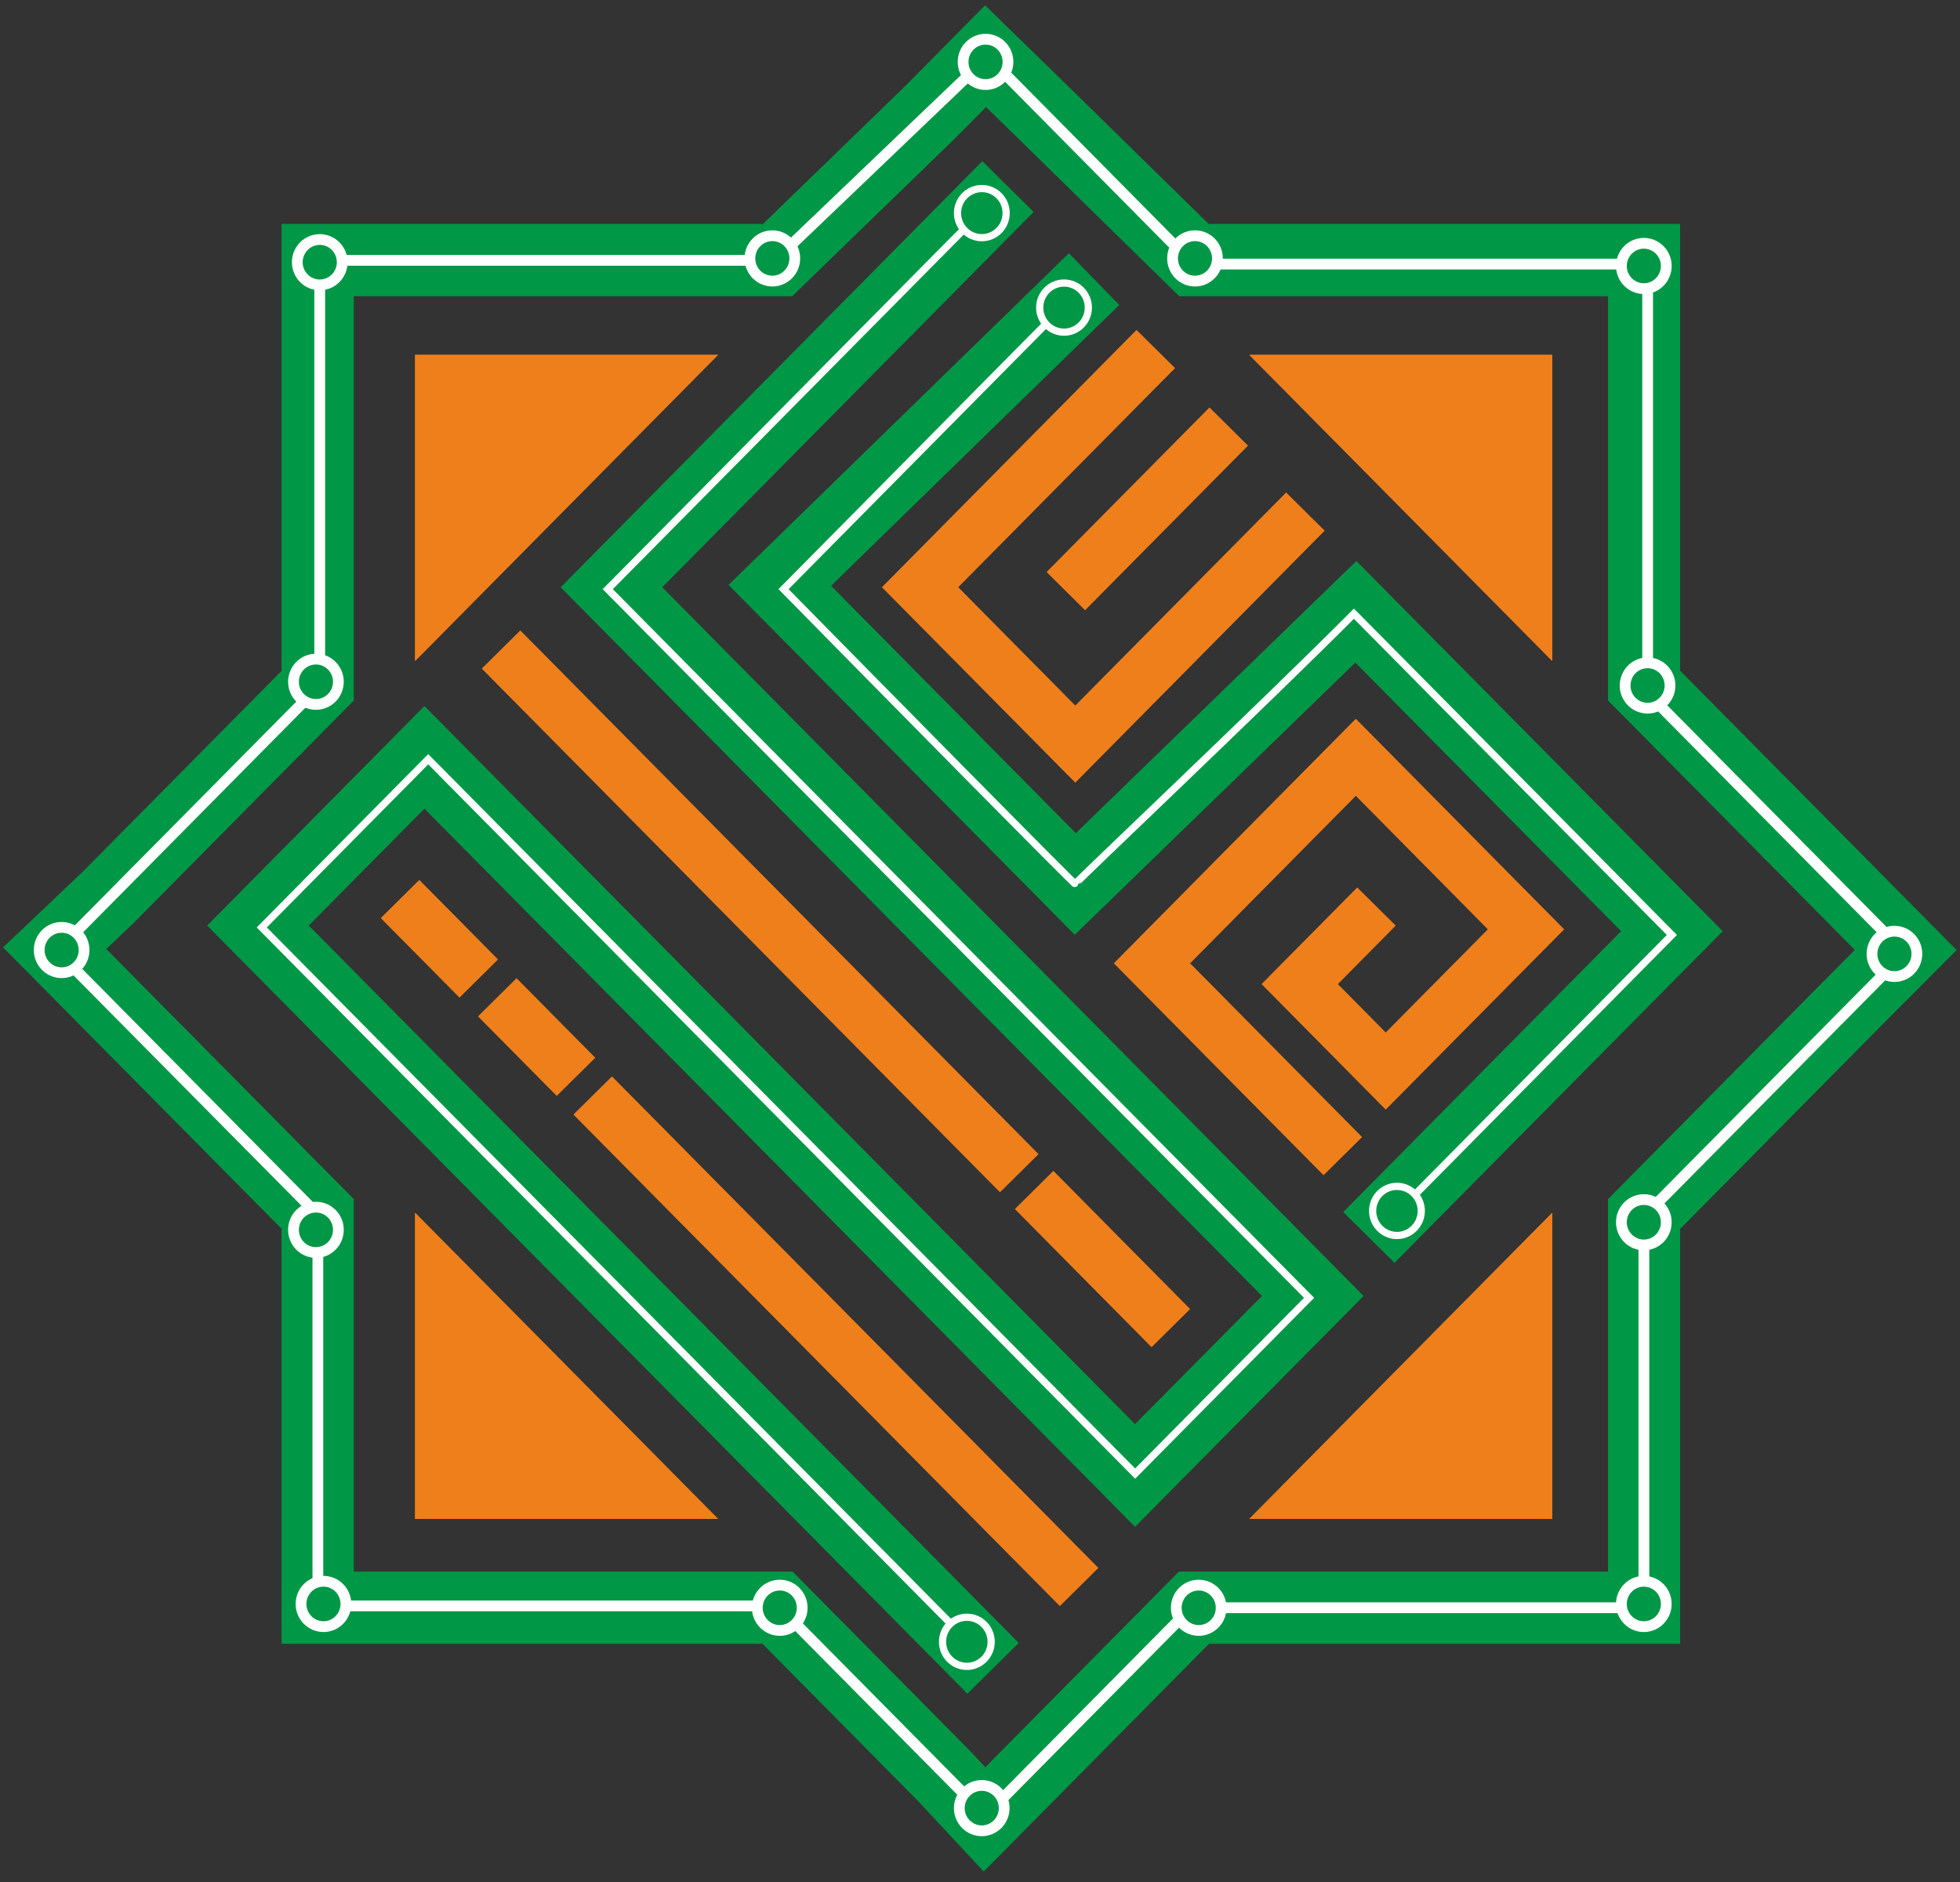 <svg width="50" height="48" viewBox="0 0 50 48" fill="none" xmlns="http://www.w3.org/2000/svg">
<rect x="0" y="0" width="50" height="48" fill="#333333" stroke="none"/>
<path d="M40.457 6.633H30.457L26.478 2.734L25.142 1.433L23.711 2.879L19.837 6.633H9.541H8.105V8.373V17.488L2.766 22.881L1.395 24.183L2.432 25.231L8.105 30.962V39.51V41.005H9.493H19.837L24.092 45.305L25.115 46.403L26.202 45.305L30.457 41.005H40.552H41.942V39.173V30.962L47.46 25.388L48.615 24.229L47.46 23.062L41.942 17.488V8.132V6.633H40.457Z" stroke="#009746" stroke-width="1.836"/>
<path d="M31.2 41.005H41.362" stroke="white" stroke-width="0.275"/>
<path d="M41.936 40.331V31.8" stroke="white" stroke-width="0.275"/>
<path d="M42.269 30.691L47.994 24.907" stroke="white" stroke-width="0.275"/>
<path d="M48.089 23.799L42.364 18.015" stroke="white" stroke-width="0.275"/>
<path d="M42.031 16.905V7.313" stroke="white" stroke-width="0.275"/>
<path d="M41.364 6.735H31.011" stroke="white" stroke-width="0.275"/>
<path d="M25.666 1.916L30.007 6.302" stroke="white" stroke-width="0.275"/>
<path d="M25.617 45.824L30.054 41.342" stroke="white" stroke-width="0.275"/>
<path d="M10.589 16.858V9.05H18.318L10.589 16.858Z" fill="#EF7F1B"/>
<path d="M10.589 30.932V38.74H18.318L10.589 30.932Z" fill="#EF7F1B"/>
<path d="M39.598 16.858V9.05H31.869L39.598 16.858Z" fill="#EF7F1B"/>
<path d="M39.598 30.932V38.74H31.869L39.598 30.932Z" fill="#EF7F1B"/>
<path d="M25.331 42.548L6.581 23.606L10.827 19.316L28.956 37.632L33.489 33.053L15.598 14.978L25.712 4.76" stroke="#009746" stroke-width="1.836"/>
<path d="M27.908 7.121L19.893 14.929L27.431 22.545L34.588 15.604L42.651 23.75L34.922 31.558" stroke="#009746" stroke-width="1.836"/>
<path d="M34.253 29.485L29.387 24.569L31.724 22.207L34.587 19.315L38.929 23.702L35.35 27.317L33.156 25.099L35.112 23.123" stroke="#EF7F1B" stroke-width="1.377"/>
<path d="M29.482 8.904L23.471 14.977L27.431 18.978L33.299 13.05" stroke="#EF7F1B" stroke-width="1.377"/>
<path d="M31.343 10.881L27.192 15.074" stroke="#EF7F1B" stroke-width="1.377"/>
<path d="M12.784 16.568L25.999 29.92" stroke="#EF7F1B" stroke-width="1.377"/>
<path d="M26.383 30.352L29.866 33.871" stroke="#EF7F1B" stroke-width="1.377"/>
<path d="M10.207 22.931L12.211 24.955" stroke="#EF7F1B" stroke-width="1.377"/>
<path d="M12.688 25.438L14.692 27.462" stroke="#EF7F1B" stroke-width="1.377"/>
<path d="M15.122 27.942L27.526 40.474" stroke="#EF7F1B" stroke-width="1.377"/>
<path d="M24.665 42.5C25.007 42.5 25.285 42.22 25.285 41.874C25.285 41.528 25.007 41.247 24.665 41.247C24.322 41.247 24.044 41.528 24.044 41.874C24.044 42.22 24.322 42.5 24.665 42.5Z" stroke="white" stroke-width="0.184"/>
<path d="M25.047 6.062C25.389 6.062 25.667 5.781 25.667 5.435C25.667 5.089 25.389 4.809 25.047 4.809C24.704 4.809 24.426 5.089 24.426 5.435C24.426 5.781 24.704 6.062 25.047 6.062Z" stroke="white" stroke-width="0.184"/>
<path d="M25.142 2.157C25.458 2.157 25.714 1.898 25.714 1.578C25.714 1.259 25.458 1 25.142 1C24.826 1 24.569 1.259 24.569 1.578C24.569 1.898 24.826 2.157 25.142 2.157Z" stroke="white" stroke-width="0.275"/>
<path d="M19.702 7.169C20.019 7.169 20.275 6.91 20.275 6.59C20.275 6.271 20.019 6.012 19.702 6.012C19.386 6.012 19.13 6.271 19.13 6.59C19.13 6.91 19.386 7.169 19.702 7.169Z" stroke="white" stroke-width="0.275"/>
<path d="M8.157 7.266C8.473 7.266 8.73 7.007 8.73 6.688C8.73 6.368 8.473 6.109 8.157 6.109C7.841 6.109 7.584 6.368 7.584 6.688C7.584 7.007 7.841 7.266 8.157 7.266Z" stroke="white" stroke-width="0.275"/>
<path d="M8.06 17.966C8.376 17.966 8.632 17.707 8.632 17.388C8.632 17.069 8.376 16.81 8.06 16.81C7.744 16.81 7.487 17.069 7.487 17.388C7.487 17.707 7.744 17.966 8.06 17.966Z" stroke="white" stroke-width="0.275"/>
<path d="M1.573 24.809C1.889 24.809 2.145 24.55 2.145 24.231C2.145 23.911 1.889 23.652 1.573 23.652C1.256 23.652 1 23.911 1 24.231C1 24.55 1.256 24.809 1.573 24.809Z" stroke="white" stroke-width="0.275"/>
<path d="M8.06 31.945C8.376 31.945 8.632 31.686 8.632 31.366C8.632 31.047 8.376 30.788 8.06 30.788C7.744 30.788 7.487 31.047 7.487 31.366C7.487 31.686 7.744 31.945 8.06 31.945Z" stroke="white" stroke-width="0.275"/>
<path d="M8.252 41.487C8.568 41.487 8.824 41.228 8.824 40.908C8.824 40.589 8.568 40.33 8.252 40.33C7.936 40.33 7.679 40.589 7.679 40.908C7.679 41.228 7.936 41.487 8.252 41.487Z" stroke="white" stroke-width="0.275"/>
<path d="M19.892 41.584C20.208 41.584 20.464 41.326 20.464 41.006C20.464 40.687 20.208 40.428 19.892 40.428C19.576 40.428 19.319 40.687 19.319 41.006C19.319 41.326 19.576 41.584 19.892 41.584Z" stroke="white" stroke-width="0.275"/>
<path d="M25.045 46.694C25.361 46.694 25.617 46.435 25.617 46.115C25.617 45.796 25.361 45.537 25.045 45.537C24.729 45.537 24.472 45.796 24.472 46.115C24.472 46.435 24.729 46.694 25.045 46.694Z" stroke="white" stroke-width="0.275"/>
<path d="M30.579 41.584C30.895 41.584 31.152 41.326 31.152 41.006C31.152 40.687 30.895 40.428 30.579 40.428C30.263 40.428 30.007 40.687 30.007 41.006C30.007 41.326 30.263 41.584 30.579 41.584Z" stroke="white" stroke-width="0.275"/>
<path d="M41.935 41.487C42.251 41.487 42.507 41.228 42.507 40.908C42.507 40.589 42.251 40.33 41.935 40.33C41.619 40.33 41.362 40.589 41.362 40.908C41.362 41.228 41.619 41.487 41.935 41.487Z" stroke="white" stroke-width="0.275"/>
<path d="M41.935 31.752C42.251 31.752 42.507 31.493 42.507 31.173C42.507 30.854 42.251 30.595 41.935 30.595C41.619 30.595 41.362 30.854 41.362 31.173C41.362 31.493 41.619 31.752 41.935 31.752Z" stroke="white" stroke-width="0.275"/>
<path d="M48.327 24.907C48.644 24.907 48.9 24.648 48.9 24.328C48.9 24.009 48.644 23.75 48.327 23.75C48.011 23.75 47.755 24.009 47.755 24.328C47.755 24.648 48.011 24.907 48.327 24.907Z" stroke="white" stroke-width="0.275"/>
<path d="M42.03 18.062C42.346 18.062 42.602 17.803 42.602 17.484C42.602 17.164 42.346 16.905 42.03 16.905C41.713 16.905 41.457 17.164 41.457 17.484C41.457 17.803 41.713 18.062 42.03 18.062Z" stroke="white" stroke-width="0.275"/>
<path d="M41.935 7.362C42.251 7.362 42.507 7.103 42.507 6.783C42.507 6.464 42.251 6.205 41.935 6.205C41.619 6.205 41.362 6.464 41.362 6.783C41.362 7.103 41.619 7.362 41.935 7.362Z" stroke="white" stroke-width="0.275"/>
<path d="M30.485 7.169C30.801 7.169 31.057 6.91 31.057 6.59C31.057 6.271 30.801 6.012 30.485 6.012C30.168 6.012 29.912 6.271 29.912 6.59C29.912 6.91 30.168 7.169 30.485 7.169Z" stroke="white" stroke-width="0.275"/>
<path d="M27.144 8.472C27.486 8.472 27.764 8.191 27.764 7.845C27.764 7.499 27.486 7.219 27.144 7.219C26.801 7.219 26.523 7.499 26.523 7.845C26.523 8.191 26.801 8.472 27.144 8.472Z" stroke="white" stroke-width="0.184"/>
<path d="M35.636 31.511C35.979 31.511 36.257 31.23 36.257 30.884C36.257 30.538 35.979 30.258 35.636 30.258C35.294 30.258 35.016 30.538 35.016 30.884C35.016 31.23 35.294 31.511 35.636 31.511Z" stroke="white" stroke-width="0.184"/>
<path d="M24.283 41.44L6.678 23.654L10.924 19.364L28.958 37.584L33.395 33.101L15.504 15.026L24.617 5.82" stroke="white" stroke-width="0.184"/>
<path d="M26.715 8.229L19.988 15.026C22.469 17.548 27.43 22.583 27.43 22.545C27.43 22.506 32.218 17.982 34.539 15.652L42.65 23.846L36.114 30.45" stroke="white" stroke-width="0.184"/>
<path d="M24.663 1.963L20.226 6.204" stroke="white" stroke-width="0.275"/>
<path d="M19.128 6.64H8.775" stroke="white" stroke-width="0.275"/>
<path d="M8.156 7.266V16.761" stroke="white" stroke-width="0.275"/>
<path d="M7.728 17.918L1.955 23.75" stroke="white" stroke-width="0.275"/>
<path d="M1.907 24.714L7.918 30.787" stroke="white" stroke-width="0.275"/>
<path d="M8.109 31.944V40.331" stroke="white" stroke-width="0.275"/>
<path d="M8.873 40.958H19.273" stroke="white" stroke-width="0.275"/>
<path d="M20.323 41.44L24.569 45.729" stroke="white" stroke-width="0.275"/>
<path d="M40.457 6.633H30.457L26.478 2.734L25.142 1.433L23.711 2.879L19.837 6.633H9.541H8.105V8.373V17.488L2.766 22.881L1.395 24.183L2.432 25.231L8.105 30.962V39.51V41.005H9.493H19.837L24.092 45.305L25.115 46.403L26.202 45.305L30.457 41.005H40.552H41.942V39.173V30.962L47.46 25.388L48.615 24.229L47.46 23.062L41.942 17.488V8.132V6.633H40.457Z" stroke="#009746" stroke-width="1.836"/>
<path d="M31.2 41.005H41.362" stroke="white" stroke-width="0.275"/>
<path d="M41.936 40.331V31.8" stroke="white" stroke-width="0.275"/>
<path d="M42.269 30.691L47.994 24.907" stroke="white" stroke-width="0.275"/>
<path d="M48.089 23.799L42.364 18.015" stroke="white" stroke-width="0.275"/>
<path d="M42.031 16.905V7.313" stroke="white" stroke-width="0.275"/>
<path d="M41.364 6.735H31.011" stroke="white" stroke-width="0.275"/>
<path d="M25.666 1.916L30.007 6.302" stroke="white" stroke-width="0.275"/>
<path d="M25.617 45.824L30.054 41.342" stroke="white" stroke-width="0.275"/>
<path d="M10.589 16.858V9.05H18.318L10.589 16.858Z" fill="#EF7F1B"/>
<path d="M10.589 30.932V38.74H18.318L10.589 30.932Z" fill="#EF7F1B"/>
<path d="M39.598 16.858V9.05H31.869L39.598 16.858Z" fill="#EF7F1B"/>
<path d="M39.598 30.932V38.74H31.869L39.598 30.932Z" fill="#EF7F1B"/>
<path d="M25.331 42.548L6.581 23.606L10.827 19.316L28.956 37.632L33.489 33.053L15.598 14.978L25.712 4.76" stroke="#009746" stroke-width="1.836"/>
<path d="M27.908 7.121L19.893 14.929L27.431 22.545L34.588 15.604L42.651 23.75L34.922 31.558" stroke="#009746" stroke-width="1.836"/>
<path d="M34.253 29.485L29.387 24.569L31.724 22.207L34.587 19.315L38.929 23.702L35.35 27.317L33.156 25.099L35.112 23.123" stroke="#EF7F1B" stroke-width="1.377"/>
<path d="M29.482 8.904L23.471 14.977L27.431 18.978L33.299 13.05" stroke="#EF7F1B" stroke-width="1.377"/>
<path d="M31.343 10.881L27.192 15.074" stroke="#EF7F1B" stroke-width="1.377"/>
<path d="M12.784 16.568L25.999 29.92" stroke="#EF7F1B" stroke-width="1.377"/>
<path d="M26.383 30.352L29.866 33.871" stroke="#EF7F1B" stroke-width="1.377"/>
<path d="M10.207 22.931L12.211 24.955" stroke="#EF7F1B" stroke-width="1.377"/>
<path d="M12.688 25.438L14.692 27.462" stroke="#EF7F1B" stroke-width="1.377"/>
<path d="M15.122 27.942L27.526 40.474" stroke="#EF7F1B" stroke-width="1.377"/>
<path d="M24.665 42.5C25.007 42.5 25.285 42.22 25.285 41.874C25.285 41.528 25.007 41.247 24.665 41.247C24.322 41.247 24.044 41.528 24.044 41.874C24.044 42.22 24.322 42.5 24.665 42.5Z" stroke="white" stroke-width="0.184"/>
<path d="M25.047 6.062C25.389 6.062 25.667 5.781 25.667 5.435C25.667 5.089 25.389 4.809 25.047 4.809C24.704 4.809 24.426 5.089 24.426 5.435C24.426 5.781 24.704 6.062 25.047 6.062Z" stroke="white" stroke-width="0.184"/>
<path d="M25.142 2.157C25.458 2.157 25.714 1.898 25.714 1.578C25.714 1.259 25.458 1 25.142 1C24.826 1 24.569 1.259 24.569 1.578C24.569 1.898 24.826 2.157 25.142 2.157Z" stroke="white" stroke-width="0.275"/>
<path d="M19.702 7.169C20.019 7.169 20.275 6.91 20.275 6.59C20.275 6.271 20.019 6.012 19.702 6.012C19.386 6.012 19.13 6.271 19.13 6.59C19.13 6.91 19.386 7.169 19.702 7.169Z" stroke="white" stroke-width="0.275"/>
<path d="M8.157 7.266C8.473 7.266 8.73 7.007 8.73 6.688C8.73 6.368 8.473 6.109 8.157 6.109C7.841 6.109 7.584 6.368 7.584 6.688C7.584 7.007 7.841 7.266 8.157 7.266Z" stroke="white" stroke-width="0.275"/>
<path d="M8.06 17.966C8.376 17.966 8.632 17.707 8.632 17.388C8.632 17.069 8.376 16.81 8.06 16.81C7.744 16.81 7.487 17.069 7.487 17.388C7.487 17.707 7.744 17.966 8.06 17.966Z" stroke="white" stroke-width="0.275"/>
<path d="M1.573 24.809C1.889 24.809 2.145 24.55 2.145 24.231C2.145 23.911 1.889 23.652 1.573 23.652C1.256 23.652 1 23.911 1 24.231C1 24.55 1.256 24.809 1.573 24.809Z" stroke="white" stroke-width="0.275"/>
<path d="M8.06 31.945C8.376 31.945 8.632 31.686 8.632 31.366C8.632 31.047 8.376 30.788 8.06 30.788C7.744 30.788 7.487 31.047 7.487 31.366C7.487 31.686 7.744 31.945 8.06 31.945Z" stroke="white" stroke-width="0.275"/>
<path d="M8.252 41.487C8.568 41.487 8.824 41.228 8.824 40.908C8.824 40.589 8.568 40.33 8.252 40.33C7.936 40.33 7.679 40.589 7.679 40.908C7.679 41.228 7.936 41.487 8.252 41.487Z" stroke="white" stroke-width="0.275"/>
<path d="M19.892 41.584C20.208 41.584 20.464 41.326 20.464 41.006C20.464 40.687 20.208 40.428 19.892 40.428C19.576 40.428 19.319 40.687 19.319 41.006C19.319 41.326 19.576 41.584 19.892 41.584Z" stroke="white" stroke-width="0.275"/>
<path d="M25.045 46.694C25.361 46.694 25.617 46.435 25.617 46.115C25.617 45.796 25.361 45.537 25.045 45.537C24.729 45.537 24.472 45.796 24.472 46.115C24.472 46.435 24.729 46.694 25.045 46.694Z" stroke="white" stroke-width="0.275"/>
<path d="M30.579 41.584C30.895 41.584 31.152 41.326 31.152 41.006C31.152 40.687 30.895 40.428 30.579 40.428C30.263 40.428 30.007 40.687 30.007 41.006C30.007 41.326 30.263 41.584 30.579 41.584Z" stroke="white" stroke-width="0.275"/>
<path d="M41.935 41.487C42.251 41.487 42.507 41.228 42.507 40.908C42.507 40.589 42.251 40.33 41.935 40.33C41.619 40.33 41.362 40.589 41.362 40.908C41.362 41.228 41.619 41.487 41.935 41.487Z" stroke="white" stroke-width="0.275"/>
<path d="M41.935 31.752C42.251 31.752 42.507 31.493 42.507 31.173C42.507 30.854 42.251 30.595 41.935 30.595C41.619 30.595 41.362 30.854 41.362 31.173C41.362 31.493 41.619 31.752 41.935 31.752Z" stroke="white" stroke-width="0.275"/>
<path d="M48.327 24.907C48.644 24.907 48.9 24.648 48.9 24.328C48.9 24.009 48.644 23.75 48.327 23.75C48.011 23.75 47.755 24.009 47.755 24.328C47.755 24.648 48.011 24.907 48.327 24.907Z" stroke="white" stroke-width="0.275"/>
<path d="M42.03 18.062C42.346 18.062 42.602 17.803 42.602 17.484C42.602 17.164 42.346 16.905 42.03 16.905C41.713 16.905 41.457 17.164 41.457 17.484C41.457 17.803 41.713 18.062 42.03 18.062Z" stroke="white" stroke-width="0.275"/>
<path d="M41.935 7.362C42.251 7.362 42.507 7.103 42.507 6.783C42.507 6.464 42.251 6.205 41.935 6.205C41.619 6.205 41.362 6.464 41.362 6.783C41.362 7.103 41.619 7.362 41.935 7.362Z" stroke="white" stroke-width="0.275"/>
<path d="M30.485 7.169C30.801 7.169 31.057 6.91 31.057 6.59C31.057 6.271 30.801 6.012 30.485 6.012C30.168 6.012 29.912 6.271 29.912 6.59C29.912 6.91 30.168 7.169 30.485 7.169Z" stroke="white" stroke-width="0.275"/>
<path d="M27.144 8.472C27.486 8.472 27.764 8.191 27.764 7.845C27.764 7.499 27.486 7.219 27.144 7.219C26.801 7.219 26.523 7.499 26.523 7.845C26.523 8.191 26.801 8.472 27.144 8.472Z" stroke="white" stroke-width="0.184"/>
<path d="M35.636 31.511C35.979 31.511 36.257 31.23 36.257 30.884C36.257 30.538 35.979 30.258 35.636 30.258C35.294 30.258 35.016 30.538 35.016 30.884C35.016 31.23 35.294 31.511 35.636 31.511Z" stroke="white" stroke-width="0.184"/>
<path d="M24.283 41.44L6.678 23.654L10.924 19.364L28.958 37.584L33.395 33.101L15.504 15.026L24.617 5.82" stroke="white" stroke-width="0.184"/>
<path d="M26.715 8.229L19.988 15.026C22.469 17.548 27.43 22.583 27.43 22.545C27.43 22.506 32.218 17.982 34.539 15.652L42.65 23.846L36.114 30.45" stroke="white" stroke-width="0.184"/>
<path d="M24.663 1.963L20.226 6.204" stroke="white" stroke-width="0.275"/>
<path d="M19.128 6.64H8.775" stroke="white" stroke-width="0.275"/>
<path d="M8.156 7.266V16.761" stroke="white" stroke-width="0.275"/>
<path d="M7.728 17.918L1.955 23.75" stroke="white" stroke-width="0.275"/>
<path d="M1.907 24.714L7.918 30.787" stroke="white" stroke-width="0.275"/>
<path d="M8.109 31.944V40.331" stroke="white" stroke-width="0.275"/>
<path d="M8.873 40.958H19.273" stroke="white" stroke-width="0.275"/>
<path d="M20.323 41.44L24.569 45.729" stroke="white" stroke-width="0.275"/>
</svg>
